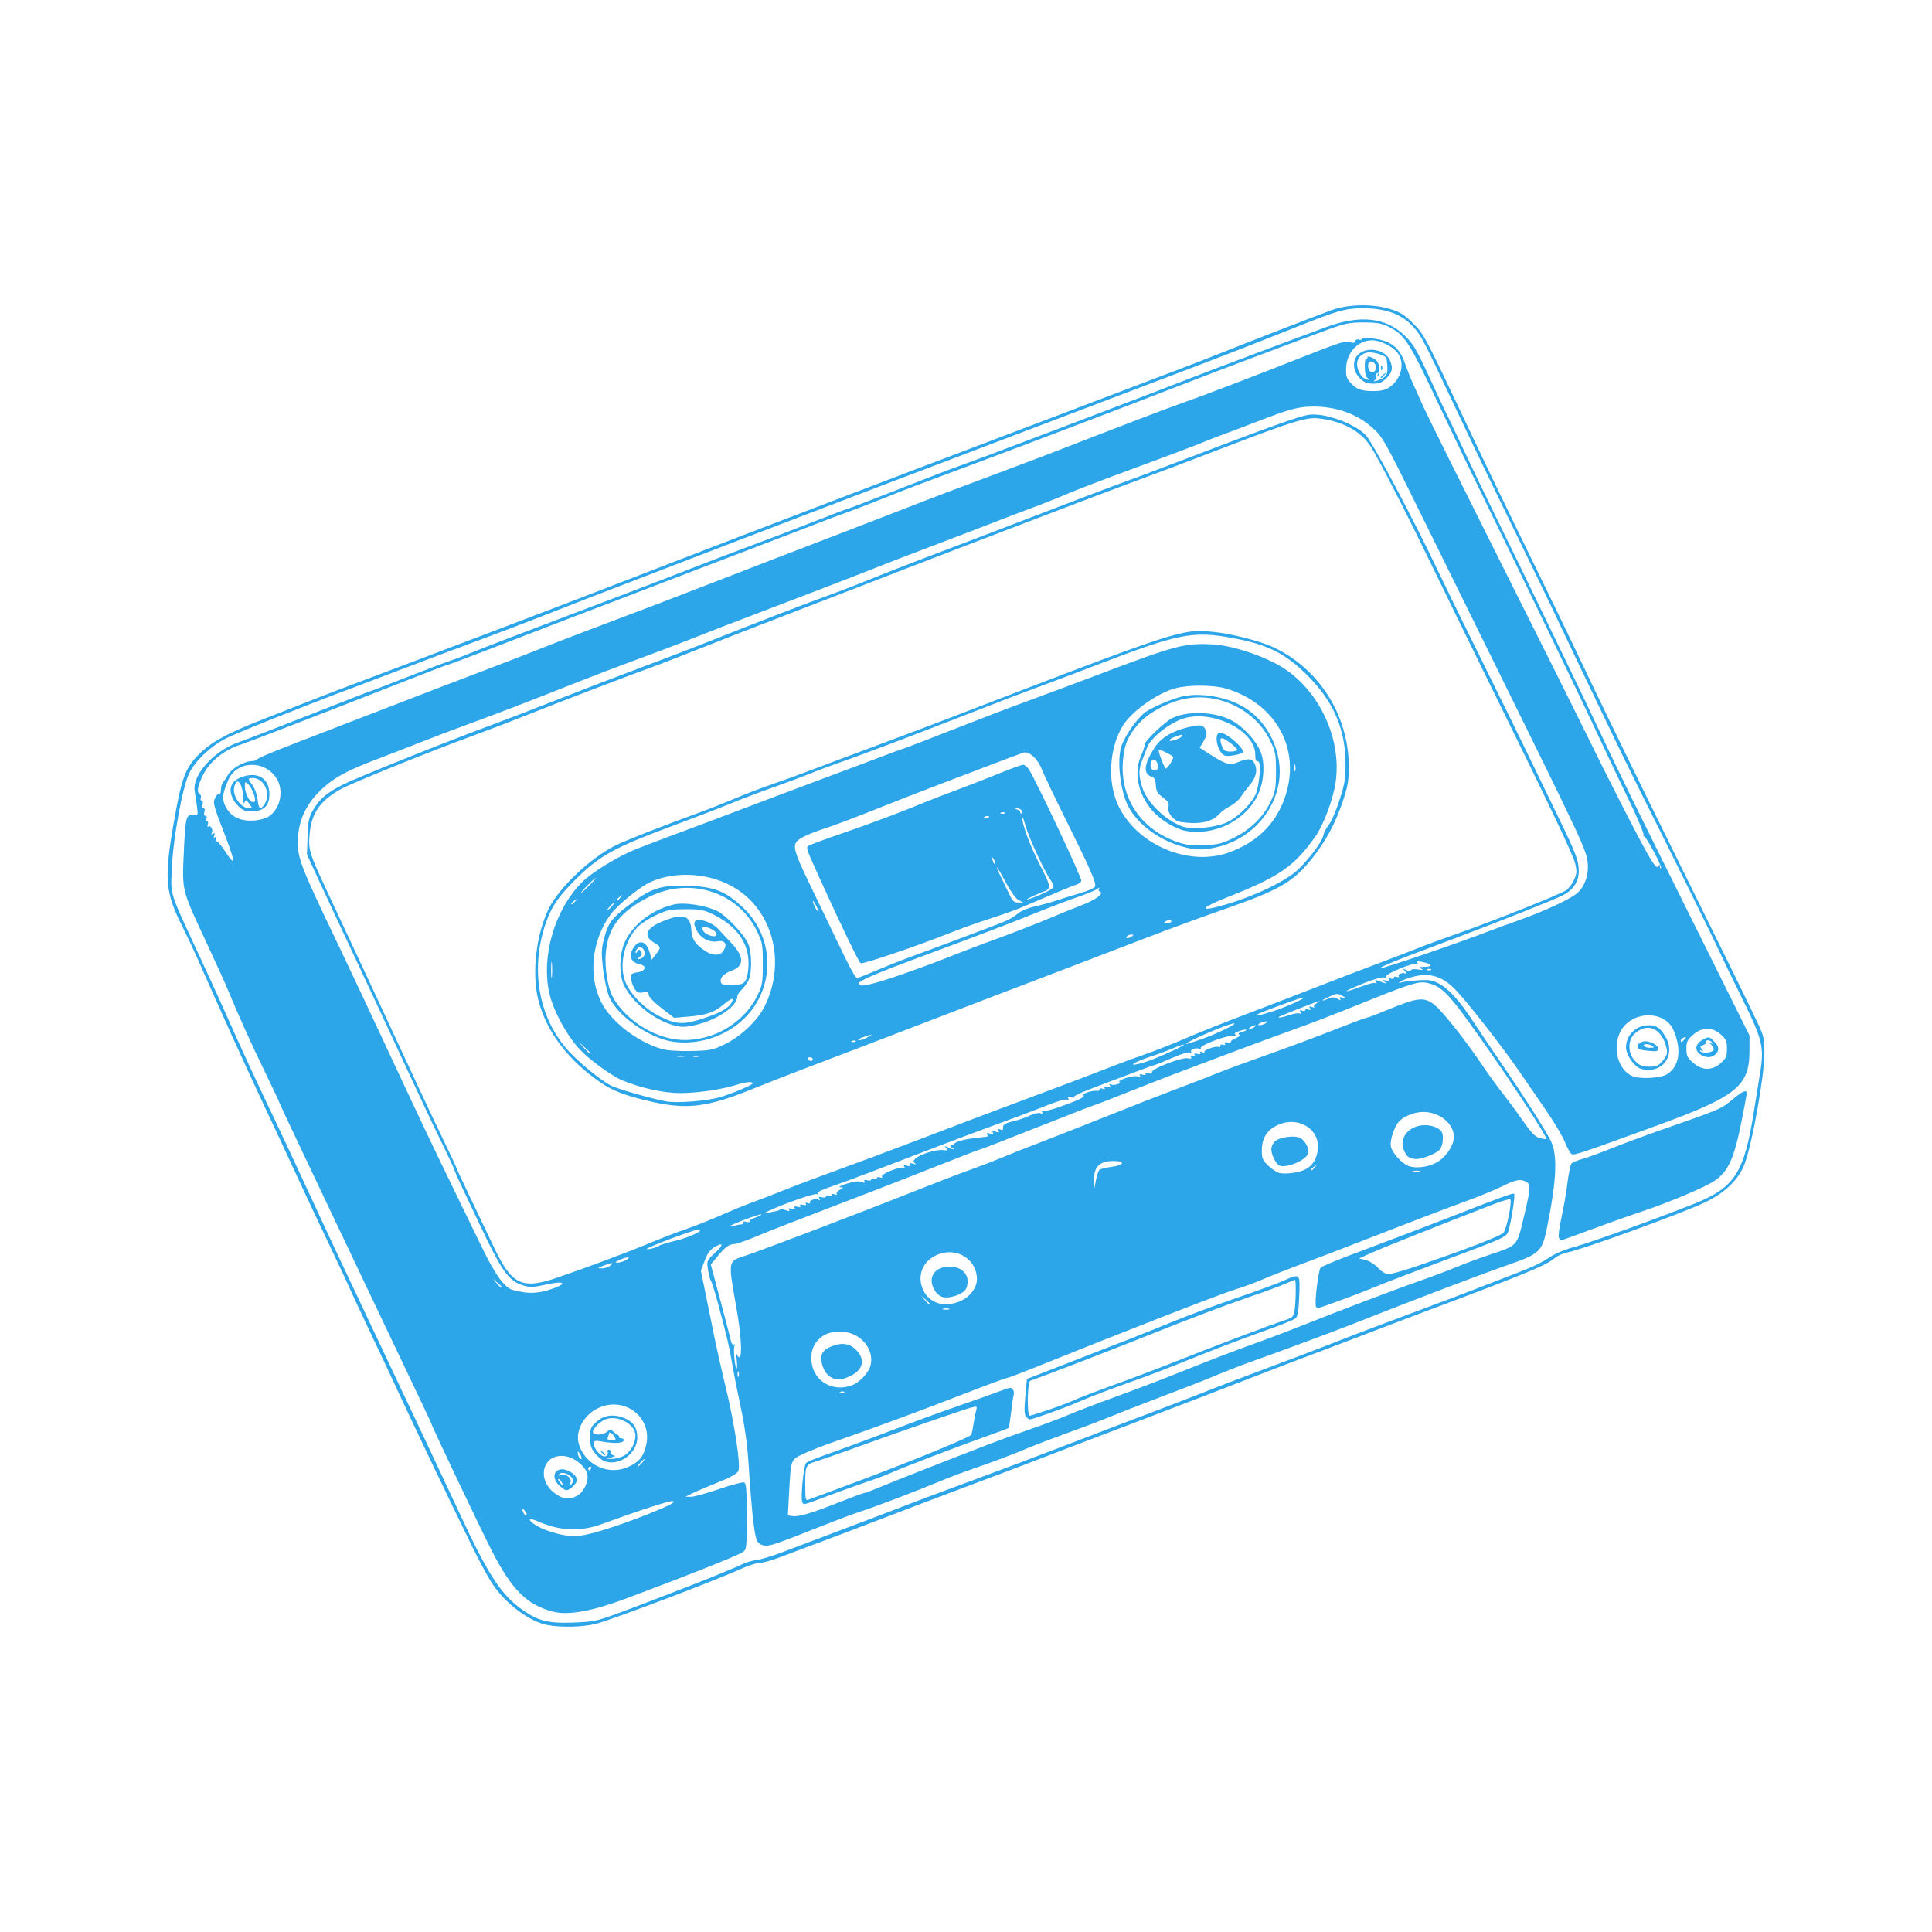 <?xml version="1.0" encoding="UTF-8" standalone="no"?>
<!-- Created with Inkscape (http://www.inkscape.org/) -->

<svg
   width="166.911mm"
   height="166.911mm"
   viewBox="0 0 166.911 166.911"
   version="1.1"
   id="svg1"
   xml:space="preserve"
   sodipodi:docname="cassete.svg"
   inkscape:version="1.3.2 (091e20ef0f, 2023-11-25)"
   xmlns:inkscape="http://www.inkscape.org/namespaces/inkscape"
   xmlns:sodipodi="http://sodipodi.sourceforge.net/DTD/sodipodi-0.dtd"
   xmlns="http://www.w3.org/2000/svg"
   xmlns:svg="http://www.w3.org/2000/svg"><sodipodi:namedview
     id="namedview1"
     pagecolor="#ffffff"
     bordercolor="#000000"
     borderopacity="0.25"
     inkscape:showpageshadow="2"
     inkscape:pageopacity="0.0"
     inkscape:pagecheckerboard="0"
     inkscape:deskcolor="#d1d1d1"
     inkscape:document-units="mm"
     inkscape:zoom="1.6386783"
     inkscape:cx="283.46016"
     inkscape:cy="344.79007"
     inkscape:window-width="1920"
     inkscape:window-height="1008"
     inkscape:window-x="0"
     inkscape:window-y="35"
     inkscape:window-maximized="1"
     inkscape:current-layer="layer1" /><defs
     id="defs1" /><g
     inkscape:label="Layer 1"
     inkscape:groupmode="layer"
     id="layer1"
     transform="translate(-20.298,-40.6)"><path
       style="fill:#2da5e9;fill-opacity:1"
       d="m 67.571,180.989 c -1.571,-0.31 -3.658,-1.892 -4.779,-3.622 -0.336,-0.518 -1.088,-1.912 -1.671,-3.097 -1.58,-3.209 -5.316,-11.017 -6.296,-13.157 -0.472,-1.031 -1.554,-3.335 -2.404,-5.12 -0.85,-1.785 -1.688,-3.576 -1.861,-3.981 -0.173,-0.405 -1.002,-2.172 -1.842,-3.927 -0.84,-1.755 -2.152,-4.548 -2.916,-6.207 -0.764,-1.659 -2.097,-4.519 -2.963,-6.357 -1.379,-2.928 -3.489,-7.592 -5.464,-12.075 -0.339,-0.769 -0.945,-2.054 -1.347,-2.854 -1.475,-2.936 -1.565,-4.143 -0.682,-9.131 0.633,-3.577 0.965,-4.483 2.048,-5.6 1.096,-1.129 2.481,-1.892 5.748,-3.167 1.717,-0.67 3.709,-1.451 4.426,-1.735 0.717,-0.284 2.148,-0.833 3.178,-1.22 5.502,-2.066 16.644,-6.301 20.782,-7.9 10.461,-4.041 12.029,-4.645 15.24,-5.87 1.838,-0.701 4.808,-1.836 6.601,-2.523 3.113,-1.191 7.413,-2.826 11.817,-4.492 4.181,-1.582 8.171,-3.097 11.573,-4.395 1.927,-0.735 4.348,-1.655 5.379,-2.044 1.031,-0.389 2.608,-1.002 3.504,-1.362 1.975,-0.793 8.038,-3.145 9.617,-3.731 1.48,-0.549 3.555,-0.598 5.134,-0.122 0.863,0.26 1.227,0.487 1.964,1.222 1.004,1.001 0.958,0.915 5.377,10.275 0.783,1.659 2.318,4.849 3.412,7.09 3.712,7.607 4.052,8.31 6.738,13.936 1.476,3.093 4.553,9.401 6.837,14.018 4.303,8.701 6.657,13.5 7.514,15.322 0.436,0.928 0.498,1.232 0.492,2.445 -0.009,2 -1.037,7.756 -1.702,9.53 -0.51,1.361 -1.696,2.514 -3.446,3.347 -2.004,0.955 -10.671,4.103 -11.917,4.328 -0.343,0.062 -0.831,0.288 -1.086,0.503 -0.751,0.632 -2.636,1.401 -12.309,5.022 -0.807,0.302 -2.641,1.002 -4.075,1.555 -1.434,0.553 -3.488,1.334 -4.564,1.735 -1.076,0.401 -2.689,1.016 -3.586,1.367 -3.058,1.195 -8.959,3.464 -12.306,4.732 -1.838,0.696 -4.478,1.703 -5.868,2.237 -3.383,1.302 -5.867,2.244 -9.291,3.525 -1.569,0.587 -4.393,1.66 -6.275,2.385 -1.883,0.725 -4.193,1.601 -5.134,1.947 -0.941,0.346 -2.387,0.891 -3.213,1.212 -0.826,0.321 -1.726,0.584 -2,0.584 -0.274,0 -0.992,0.225 -1.595,0.501 -2.239,1.022 -11.249,4.436 -12.599,4.774 -1.128,0.282 -3.022,0.325 -4.191,0.095 z m 5.913,-0.938 c 4.038,-1.485 9.949,-3.814 10.859,-4.278 0.331,-0.169 0.921,-0.35 1.31,-0.402 0.389,-0.052 1.368,-0.345 2.175,-0.651 0.807,-0.306 2.567,-0.971 3.912,-1.478 2.575,-0.97 5.642,-2.138 7.824,-2.978 0.717,-0.276 2.991,-1.123 5.053,-1.882 2.062,-0.759 5.729,-2.143 8.15,-3.075 2.421,-0.932 5.391,-2.068 6.601,-2.523 1.21,-0.455 3.264,-1.246 4.564,-1.756 2.268,-0.89 3.214,-1.251 8.476,-3.226 1.3,-0.488 2.95,-1.124 3.667,-1.413 0.717,-0.289 3.358,-1.29 5.868,-2.225 2.51,-0.935 5.041,-1.889 5.623,-2.121 0.583,-0.232 1.793,-0.7 2.689,-1.04 2.372,-0.9 3.135,-1.249 3.976,-1.817 0.42,-0.284 1.361,-0.671 2.136,-0.879 1.361,-0.365 6.915,-2.365 10.254,-3.693 3.566,-1.418 4.362,-2.655 5.22,-8.116 0.176,-1.121 0.406,-2.551 0.511,-3.178 0.373,-2.232 0.218,-2.894 -1.495,-6.357 -0.842,-1.703 -1.747,-3.574 -2.012,-4.156 -0.483,-1.064 -4.207,-8.604 -6.804,-13.773 -0.766,-1.524 -2.214,-4.495 -3.218,-6.601 -1.004,-2.107 -2.111,-4.417 -2.458,-5.134 -0.347,-0.717 -0.993,-2.074 -1.435,-3.015 -0.798,-1.701 -1.909,-3.995 -5.405,-11.165 -1.006,-2.062 -2.673,-5.546 -3.705,-7.742 -2.535,-5.392 -2.736,-5.777 -3.421,-6.535 -0.993,-1.099 -2.38,-1.611 -4.368,-1.611 -1.488,0 -2.163,0.192 -5.868,1.674 -3.154,1.261 -7.011,2.761 -9.943,3.868 -0.896,0.338 -3.207,1.217 -5.134,1.952 -1.927,0.735 -5.705,2.17 -8.394,3.187 -2.689,1.018 -6.064,2.3 -7.498,2.85 -1.434,0.55 -2.975,1.133 -3.423,1.297 -0.448,0.164 -1.989,0.751 -3.423,1.304 -1.434,0.554 -3.965,1.522 -5.623,2.151 -1.659,0.629 -3.639,1.386 -4.401,1.682 -0.762,0.296 -3.329,1.283 -5.705,2.195 -7.401,2.84 -8.808,3.384 -11.41,4.411 -1.39,0.548 -3.883,1.498 -5.542,2.111 -1.659,0.613 -4.482,1.674 -6.275,2.359 -1.793,0.685 -3.92,1.491 -4.727,1.791 -3.701,1.376 -9.88,3.841 -10.825,4.32 -1.327,0.672 -2.667,1.936 -3.193,3.01 -0.586,1.198 -1.407,5.698 -1.506,8.257 -0.092,2.383 -0.275,1.81 2.439,7.65 0.937,2.017 2.056,4.474 2.486,5.46 0.823,1.888 2.605,5.735 4.114,8.883 0.494,1.031 1.727,3.672 2.74,5.868 1.752,3.798 3.29,7.077 6.232,13.284 2.937,6.197 5.691,12.044 6.832,14.507 2.523,5.446 3.633,7.132 5.57,8.463 1.283,0.881 2.167,1.092 4.263,1.015 1.696,-0.062 2.046,-0.131 3.667,-0.728 z m -5.347,-0.201 c -2.31,-0.574 -3.628,-1.885 -5.4,-5.372 -1.064,-2.093 -5.145,-10.68 -5.145,-10.826 0,-0.031 -0.469,-1.037 -1.043,-2.235 -0.574,-1.199 -2.454,-5.15 -4.178,-8.781 -1.724,-3.631 -4.225,-8.898 -5.559,-11.705 -1.333,-2.807 -2.424,-5.136 -2.424,-5.176 0,-0.04 -0.525,-1.154 -1.167,-2.476 -1.227,-2.527 -2.25,-4.788 -3.155,-6.975 -0.298,-0.721 -1.177,-2.665 -1.953,-4.319 -2.097,-4.475 -2.084,-4.426 -1.944,-7.559 0.145,-3.229 0.196,-3.448 0.797,-3.404 0.448,0.033 0.451,0.026 0.351,-0.733 -0.056,-0.422 -0.145,-1.034 -0.199,-1.36 -0.226,-1.377 1.663,-3.47 3.797,-4.205 0.61,-0.21 3.405,-1.289 6.212,-2.397 2.807,-1.108 5.136,-2.014 5.176,-2.014 0.04,0 1.447,-0.541 3.128,-1.201 1.681,-0.661 3.349,-1.294 3.708,-1.406 0.359,-0.113 1.092,-0.389 1.63,-0.614 1.033,-0.432 4.296,-1.683 12.062,-4.624 2.6,-0.985 5.827,-2.224 7.172,-2.753 1.345,-0.53 3.655,-1.412 5.134,-1.96 1.479,-0.548 3.863,-1.459 5.297,-2.023 1.434,-0.565 2.791,-1.081 3.015,-1.147 0.351,-0.104 2.339,-0.871 7.828,-3.019 0.675,-0.264 1.738,-0.66 2.363,-0.88 0.625,-0.22 2.897,-1.07 5.049,-1.889 2.152,-0.819 4.756,-1.808 5.786,-2.199 2.432,-0.922 8.045,-3.074 8.883,-3.406 1.331,-0.526 10.318,-3.906 11.654,-4.383 2.837,-1.012 5.006,-0.768 6.592,0.742 0.793,0.754 1.046,1.18 2.209,3.705 0.723,1.569 1.385,2.98 1.472,3.135 0.087,0.155 0.662,1.366 1.279,2.689 0.616,1.324 2.074,4.351 3.24,6.727 1.166,2.376 2.487,5.09 2.937,6.031 0.45,0.941 1.629,3.377 2.621,5.412 0.992,2.035 2.399,4.969 3.127,6.52 1.725,3.673 2.948,6.166 8.415,17.164 l 4.538,9.128 -0.004,1.385 c -0.008,2.978 -1.144,3.891 -7.924,6.367 -6.63,2.421 -7.231,2.622 -7.444,2.488 -0.117,-0.074 -0.377,-0.54 -0.578,-1.035 -0.201,-0.495 -0.917,-1.706 -1.592,-2.689 -0.675,-0.984 -1.731,-2.522 -2.348,-3.419 -1.487,-2.163 -4.472,-5.98 -5.516,-7.056 -1.069,-1.101 -2.097,-1.457 -3.404,-1.179 -0.471,0.1 -1.039,0.294 -1.263,0.43 -0.27,0.164 -0.297,0.21 -0.082,0.136 0.179,-0.062 0.844,-0.149 1.476,-0.194 0.945,-0.067 1.265,-0.022 1.793,0.25 0.882,0.455 1.809,1.467 2.979,3.251 0.543,0.828 1.754,2.626 2.69,3.993 1.812,2.649 3.512,5.321 4.027,6.33 0.632,1.238 0.539,3.414 -0.328,7.648 -0.4,1.954 -0.624,2.163 -3.32,3.101 -1.09,0.379 -3.596,1.307 -5.568,2.062 -3.493,1.336 -4.179,1.603 -7.742,3.005 -1.9,0.747 -6.694,2.529 -8.739,3.247 -0.728,0.256 -2.011,0.75 -2.852,1.099 -1.526,0.633 -2.183,0.889 -6.338,2.476 -1.21,0.462 -2.714,1.054 -3.341,1.314 -0.628,0.261 -2.168,0.844 -3.423,1.297 -1.255,0.452 -2.795,1.039 -3.423,1.303 -1.439,0.606 -3.035,1.208 -4.808,1.815 -0.762,0.261 -1.899,0.687 -2.526,0.947 -2.624,1.088 -5.907,2.335 -7.579,2.88 -0.403,0.131 -1.724,0.63 -2.934,1.108 -4.108,1.623 -4.503,1.758 -4.981,1.703 -0.318,-0.036 -0.543,-0.192 -0.673,-0.466 -0.217,-0.454 -0.455,-2.666 -0.702,-6.516 -0.107,-1.661 -0.335,-3.337 -0.668,-4.89 -0.278,-1.3 -0.611,-2.987 -0.74,-3.749 -0.268,-1.578 -0.455,-2.382 -1.196,-5.134 -0.29,-1.076 -0.586,-2.029 -0.658,-2.119 -0.072,-0.09 -0.184,-0.519 -0.249,-0.955 -0.116,-0.781 -0.108,-0.801 0.579,-1.429 0.781,-0.714 0.772,-0.991 -0.018,-0.528 -0.368,0.215 -0.616,0.559 -0.849,1.172 l -0.329,0.867 0.34,1.66 c 0.187,0.913 0.533,2.613 0.768,3.779 0.235,1.165 0.679,3.146 0.985,4.401 0.805,3.293 1.374,7.003 1.146,7.462 -0.123,0.248 -0.694,0.567 -1.815,1.013 -0.899,0.359 -1.888,0.779 -2.196,0.934 l -0.561,0.282 0.478,0.004 c 0.263,0.002 1.349,-0.296 2.414,-0.662 1.065,-0.366 2.041,-0.625 2.17,-0.576 0.192,0.074 0.235,0.61 0.235,2.944 0,2.782 -0.009,2.86 -0.367,3.087 -0.524,0.334 -5.193,2.186 -10.228,4.058 -2.767,1.029 -4.831,1.398 -6.08,1.087 z m 4.098,-7.01 c 1.712,-0.512 4.44,-1.534 5.731,-2.147 0.514,-0.244 0.647,-0.368 0.446,-0.413 -0.239,-0.054 -2.927,0.82 -6.135,1.994 -1.823,0.668 -3.637,0.589 -5.508,-0.238 -0.387,-0.171 -0.703,-0.247 -0.703,-0.168 0,0.243 0.857,0.759 1.711,1.03 1.745,0.553 2.444,0.544 4.457,-0.058 z m 20.544,-2.449 c 1.11,-0.442 2.087,-0.803 2.172,-0.803 0.085,0 0.754,-0.251 1.487,-0.557 1.312,-0.549 5.328,-2.13 9.156,-3.606 1.076,-0.415 2.794,-1.04 3.818,-1.39 1.024,-0.35 2.455,-0.889 3.178,-1.197 0.724,-0.309 2.526,-0.999 4.006,-1.534 1.479,-0.535 3.826,-1.428 5.216,-1.984 3.264,-1.307 5.006,-1.975 7.416,-2.846 1.076,-0.389 2.726,-1.016 3.667,-1.395 2.867,-1.152 7.962,-3.088 9.914,-3.767 1.015,-0.353 2.465,-0.899 3.222,-1.212 0.757,-0.313 2.108,-0.815 3.001,-1.115 2.409,-0.808 2.303,-0.691 2.907,-3.22 0.605,-2.533 0.625,-2.839 0.201,-3.066 -0.506,-0.271 -0.843,-0.204 -2.134,0.42 -0.67,0.324 -1.988,0.868 -2.929,1.21 -1.807,0.656 -5.049,1.896 -9.372,3.583 -1.434,0.56 -3.635,1.4 -4.89,1.867 -1.255,0.467 -2.795,1.074 -3.423,1.349 -0.628,0.275 -1.691,0.664 -2.363,0.865 -1.117,0.333 -9.844,3.729 -16.745,6.517 -1.545,0.624 -2.887,1.135 -2.983,1.135 -0.096,0 -1.802,0.632 -3.792,1.405 -3.804,1.477 -7.655,2.898 -10.992,4.056 -1.097,0.381 -2.394,0.887 -2.882,1.126 -1.033,0.505 -1.009,0.437 -1.164,3.301 l -0.107,1.983 0.384,0.062 c 0.534,0.086 1.675,-0.25 4.031,-1.188 z m -3.163,0.004 c -0.177,-0.287 0.106,-3.229 0.329,-3.413 0.112,-0.093 0.709,-0.349 1.326,-0.568 2,-0.71 4.983,-1.816 7.229,-2.681 1.208,-0.465 3.335,-1.238 4.727,-1.718 1.392,-0.48 2.959,-1.038 3.482,-1.241 0.803,-0.312 0.974,-0.333 1.097,-0.138 0.08,0.127 0.108,0.353 0.061,0.502 -0.046,0.149 -0.147,0.832 -0.224,1.518 -0.077,0.686 -0.168,1.275 -0.201,1.309 -0.034,0.034 -1.087,0.427 -2.34,0.873 -2.466,0.879 -6.462,2.412 -7.902,3.033 -0.493,0.212 -1.337,0.529 -1.874,0.704 -0.538,0.175 -1.987,0.694 -3.221,1.154 -2.525,0.941 -2.348,0.894 -2.489,0.665 z m 3.265,-1.25 c 5.103,-1.883 10.591,-4.097 11.315,-4.566 0.037,-0.024 0.126,-0.429 0.196,-0.9 0.07,-0.471 0.178,-1.024 0.238,-1.231 0.102,-0.345 0.073,-0.366 -0.359,-0.262 -0.56,0.134 -6.203,2.087 -10.086,3.489 -1.524,0.55 -3.028,1.077 -3.341,1.17 -0.931,0.276 -0.978,0.37 -0.978,1.966 0,1.33 0.026,1.454 0.285,1.35 0.157,-0.063 1.385,-0.52 2.73,-1.016 z m 16.058,-6.155 c -0.15,-0.18 -0.165,-0.622 -0.061,-1.749 l 0.139,-1.508 2.445,-0.948 c 6.47,-2.508 7.672,-2.982 10.024,-3.947 1.39,-0.57 3.92,-1.513 5.623,-2.096 1.703,-0.582 3.521,-1.248 4.039,-1.478 1.494,-0.666 1.469,-0.689 1.395,1.29 -0.046,1.234 -0.13,1.771 -0.304,1.93 -0.132,0.121 -1.194,0.558 -2.359,0.97 -2.364,0.837 -4.935,1.821 -7.742,2.963 -1.031,0.419 -2.571,1.009 -3.423,1.31 -2.41,0.852 -4.048,1.475 -5.379,2.047 -1.166,0.501 -3.848,1.458 -4.086,1.458 -0.062,0 -0.203,-0.109 -0.313,-0.241 z m 2.087,-0.637 c 0.883,-0.304 1.82,-0.662 2.081,-0.795 0.261,-0.134 1.832,-0.735 3.49,-1.336 1.659,-0.601 4.116,-1.533 5.46,-2.07 2.941,-1.175 7.991,-3.086 9.148,-3.463 0.77,-0.25 0.843,-0.319 0.935,-0.877 0.113,-0.684 0.139,-2.642 0.036,-2.642 -0.037,0 -0.422,0.155 -0.856,0.345 -0.433,0.19 -1.705,0.659 -2.825,1.043 -2.495,0.856 -5.191,1.879 -9.78,3.713 -2.817,1.126 -8.423,3.283 -9.413,3.621 -0.251,0.086 -0.293,3.014 -0.043,3.014 0.088,0 0.883,-0.249 1.767,-0.553 z m 22.965,-8.861 c -0.147,-0.272 0.204,-3.201 0.405,-3.382 0.117,-0.105 1.202,-0.565 2.412,-1.024 1.21,-0.458 3.264,-1.235 4.564,-1.725 1.3,-0.491 3.244,-1.236 4.319,-1.657 4.392,-1.716 5.328,-2.057 5.417,-1.968 0.1,0.1 -0.195,2.084 -0.453,3.053 -0.188,0.705 -7.1e-4,0.616 -5.86,2.803 -2.286,0.853 -4.89,1.856 -5.786,2.227 -1.49,0.618 -4.685,1.794 -4.874,1.794 -0.043,0 -0.108,-0.055 -0.145,-0.122 z m 8.53,-3.446 c 4.303,-1.462 7.425,-2.662 7.669,-2.947 0.273,-0.32 0.756,-2.711 0.583,-2.884 -0.056,-0.056 -0.781,0.163 -1.613,0.485 -4.651,1.804 -9.469,3.725 -10.395,4.146 l -1.06,0.481 0.559,0.125 c 0.307,0.069 0.793,0.373 1.079,0.676 0.313,0.332 0.677,0.551 0.916,0.551 0.218,0 1.236,-0.285 2.263,-0.634 z m -76.814,21.18 c -0.109,-0.175 -0.222,-0.296 -0.25,-0.268 -0.097,0.097 0.155,0.586 0.302,0.586 0.081,0 0.057,-0.143 -0.052,-0.319 z m 4.42,-1.386 c 0.592,-0.306 1.049,-1.252 0.91,-1.882 -0.144,-0.654 -1.053,-1.409 -1.862,-1.546 -2.005,-0.339 -2.627,2.059 -0.848,3.268 0.67,0.456 1.146,0.498 1.799,0.16 z m -1.433,-0.83 c -0.997,-0.839 -0.364,-1.895 0.781,-1.303 0.84,0.435 0.864,0.978 0.066,1.508 -0.301,0.2 -0.393,0.178 -0.847,-0.204 z m 0.11,-0.392 c -0.109,-0.175 -0.231,-0.287 -0.269,-0.248 -0.07,0.07 0.285,0.567 0.405,0.567 0.035,0 -0.027,-0.143 -0.136,-0.319 z m 0.956,-0.242 c -0.153,-0.4 -0.886,-0.682 -1.131,-0.436 -0.157,0.159 -0.142,0.179 0.073,0.097 0.435,-0.166 0.996,0.218 0.893,0.611 -0.063,0.24 -0.038,0.285 0.088,0.16 0.097,-0.097 0.131,-0.291 0.077,-0.432 z m 1.604,-0.906 c 0.055,-0.09 0.023,-0.163 -0.072,-0.163 -0.095,0 -0.173,0.073 -0.173,0.163 0,0.09 0.032,0.163 0.072,0.163 0.04,0 0.117,-0.073 0.173,-0.163 z m 3.268,-0.167 c 0.91,-0.441 1.22,-0.815 1.468,-1.771 0.626,-2.413 -1.777,-4.349 -4.092,-3.298 -1.255,0.57 -2.031,1.979 -1.709,3.102 0.529,1.846 2.621,2.795 4.332,1.967 z m -2.141,-0.48 c -0.187,-0.075 -0.535,-0.37 -0.774,-0.654 -0.352,-0.418 -0.435,-0.682 -0.435,-1.384 0,-0.789 0.052,-0.913 0.576,-1.373 0.653,-0.574 1.488,-0.67 2.423,-0.279 0.729,0.304 1.076,0.843 1.076,1.671 0,1.38 -1.621,2.522 -2.866,2.019 z m 1.647,-0.425 c 0.586,-0.278 1.056,-1.068 1.056,-1.777 0,-0.991 -1.566,-1.821 -2.616,-1.386 -0.544,0.225 -1.178,0.932 -1.039,1.157 0.144,0.233 0.918,0.165 1.219,-0.108 0.252,-0.228 0.304,-0.227 0.537,0.006 0.142,0.142 0.316,0.274 0.386,0.293 0.07,0.019 0.11,0.09 0.087,0.157 -0.022,0.067 0.075,0.122 0.217,0.122 0.142,0 0.227,0.092 0.189,0.204 -0.077,0.227 -0.822,0.257 -1.873,0.075 -0.62,-0.107 -0.693,-0.086 -0.693,0.199 0,0.477 0.678,1.194 1.009,1.067 0.152,-0.058 0.235,-0.209 0.186,-0.336 -0.049,-0.127 -0.007,-0.231 0.092,-0.231 0.099,0 0.18,0.11 0.18,0.244 0,0.134 0.128,0.253 0.285,0.264 0.157,0.011 0.065,0.075 -0.204,0.144 l -0.489,0.124 0.464,0.019 c 0.255,0.011 0.708,-0.096 1.006,-0.238 z m -1.899,-0.354 c -0.203,-0.259 -0.197,-0.264 0.061,-0.061 0.272,0.213 0.358,0.347 0.224,0.347 -0.034,0 -0.162,-0.128 -0.285,-0.285 z m 1.124,-1.345 c -0.18,-0.289 -0.451,-0.443 -0.451,-0.258 0,0.037 -0.044,0.184 -0.099,0.326 -0.075,0.195 0.006,0.258 0.327,0.258 0.386,0 0.407,-0.031 0.223,-0.326 z m 2.401,2.282 c 0.162,-0.179 0.258,-0.326 0.214,-0.326 -0.045,0 -0.214,0.147 -0.377,0.326 -0.162,0.179 -0.258,0.326 -0.214,0.326 0.045,0 0.214,-0.147 0.377,-0.326 z m -5.297,-0.652 c -0.096,-0.179 -0.202,-0.326 -0.235,-0.326 -0.033,0 -0.022,0.147 0.025,0.326 0.047,0.179 0.153,0.326 0.235,0.326 0.083,0 0.072,-0.146 -0.025,-0.326 z m 22.776,-5.477 c -0.054,-0.054 -0.195,-0.06 -0.312,-0.013 -0.13,0.052 -0.091,0.091 0.099,0.099 0.172,0.007 0.268,-0.031 0.214,-0.086 z m 0.75,-0.613 c 0.612,-0.256 1.368,-1.088 1.513,-1.666 0.309,-1.232 -0.593,-2.544 -1.958,-2.85 -1.949,-0.436 -3.42,0.815 -3.125,2.659 0.265,1.655 1.953,2.532 3.571,1.856 z m -1.684,-0.545 c -0.477,-0.175 -0.819,-0.596 -0.985,-1.214 -0.213,-0.791 -0.002,-1.223 0.748,-1.537 0.92,-0.384 1.611,-0.298 2.18,0.271 0.836,0.836 0.622,1.756 -0.53,2.28 -0.697,0.316 -0.986,0.357 -1.413,0.2 z m -8.205,-0.577 c -0.045,-0.112 -0.082,-0.02 -0.082,0.204 0,0.224 0.037,0.316 0.082,0.204 0.045,-0.112 0.045,-0.295 0,-0.407 z m -0.16,-1.06 c -0.049,-0.426 -0.052,-0.646 -0.007,-0.489 0.045,0.157 0.15,0.285 0.233,0.285 0.271,0 0.159,-1.941 -0.242,-4.214 -0.746,-4.225 -0.775,-4.059 0.8,-4.568 1.267,-0.409 10.291,-3.851 14.588,-5.565 1.838,-0.733 3.953,-1.547 4.701,-1.809 0.748,-0.262 1.995,-0.741 2.771,-1.064 0.776,-0.323 2.328,-0.938 3.449,-1.365 1.121,-0.428 3.725,-1.452 5.786,-2.277 2.062,-0.825 4.813,-1.899 6.112,-2.388 1.3,-0.489 2.877,-1.099 3.504,-1.357 0.628,-0.258 2.498,-0.945 4.156,-1.528 1.659,-0.583 4.235,-1.543 5.726,-2.133 1.491,-0.59 2.784,-1.073 2.874,-1.073 0.09,0 0.851,-0.286 1.691,-0.635 2.746,-1.142 3.274,-1.192 4.217,-0.399 0.688,0.579 2.651,3.06 3.923,4.957 0.567,0.846 1.409,2.014 1.871,2.597 0.463,0.583 1.261,1.664 1.774,2.403 0.717,1.032 1.053,1.376 1.45,1.483 0.284,0.077 0.543,0.119 0.574,0.094 0.133,-0.107 -2.892,-4.741 -5.576,-8.544 -2.91,-4.122 -3.45,-4.683 -4.778,-4.964 -0.647,-0.137 -1.424,0.094 -4.536,1.347 -3.6,1.45 -5.341,2.123 -7.253,2.804 -0.941,0.335 -3.215,1.176 -5.053,1.868 -1.838,0.692 -4.075,1.535 -4.971,1.873 -0.896,0.338 -2.73,1.055 -4.075,1.593 -1.345,0.538 -2.628,1.034 -2.852,1.101 -0.224,0.067 -2.512,0.957 -5.085,1.977 -2.572,1.02 -4.729,1.855 -4.792,1.855 -0.063,0 -1.479,0.543 -3.147,1.208 -1.668,0.664 -4.683,1.84 -6.7,2.614 -6.579,2.523 -8.211,3.158 -9.617,3.745 -0.762,0.318 -1.519,0.579 -1.681,0.581 -0.471,0.005 -0.831,0.26 -1.474,1.045 l -0.6,0.733 0.839,3.147 c 0.462,1.731 0.875,3.311 0.918,3.512 0.043,0.201 0.155,0.318 0.249,0.26 0.102,-0.063 0.12,-0.025 0.046,0.096 -0.131,0.212 0.034,1.969 0.185,1.969 0.049,0 0.048,-0.348 -7.1e-4,-0.774 z m 18.352,-4.386 c -0.11,-0.045 -0.33,-0.047 -0.489,-0.006 -0.159,0.041 -0.068,0.078 0.201,0.081 0.269,0.003 0.399,-0.03 0.288,-0.075 z m -1.674,-0.438 c 0,-0.031 -0.165,-0.196 -0.367,-0.367 l -0.367,-0.311 0.311,0.367 c 0.292,0.345 0.423,0.441 0.423,0.311 z m 2.727,-0.264 c 0.768,-0.349 1.347,-1.141 1.348,-1.845 0.002,-1.759 -1.79,-2.848 -3.466,-2.106 -1.252,0.554 -1.744,1.834 -1.169,3.046 0.557,1.174 1.889,1.541 3.288,0.906 z m -1.542,-0.296 c -0.511,-0.082 -1.022,-0.797 -1.022,-1.432 0,-0.728 0.619,-1.212 1.548,-1.212 1.193,0 1.843,0.837 1.448,1.866 -0.175,0.456 -1.276,0.89 -1.974,0.779 z m -34.181,-0.606 c 1.756,-0.533 1.626,-0.885 -0.179,-0.483 -1.031,0.229 -1.368,0.245 -1.898,0.086 -1.323,-0.396 -1.87,-1.169 -3.938,-5.553 -0.402,-0.852 -1.031,-2.18 -1.398,-2.952 -0.367,-0.772 -0.667,-1.455 -0.667,-1.517 0,-0.062 -0.546,-1.228 -1.212,-2.59 -0.667,-1.362 -2.108,-4.42 -3.202,-6.796 -1.094,-2.376 -2.941,-6.337 -4.104,-8.802 -1.163,-2.465 -2.587,-5.509 -3.164,-6.764 l -1.049,-2.282 0.054,-1.554 c 0.046,-1.337 0.115,-1.658 0.495,-2.306 0.554,-0.945 1.18,-1.474 2.58,-2.179 1.177,-0.593 9.039,-3.747 12.7,-5.096 1.21,-0.446 3.798,-1.442 5.75,-2.213 1.952,-0.771 5.106,-1.983 7.009,-2.692 1.903,-0.709 4.559,-1.726 5.904,-2.26 4.704,-1.867 8.33,-3.268 10.35,-4 1.121,-0.406 2.881,-1.084 3.912,-1.508 1.031,-0.424 3.085,-1.227 4.564,-1.786 3.042,-1.149 7.021,-2.668 12.388,-4.731 2.017,-0.775 4.144,-1.577 4.727,-1.782 0.583,-0.205 2.453,-0.905 4.156,-1.557 8.451,-3.232 11.011,-4.157 11.928,-4.309 1.315,-0.219 3.95,0.713 4.962,1.756 0.567,0.584 4.133,7.282 6.177,11.603 0.551,1.165 2.273,4.686 3.827,7.824 1.553,3.138 3.39,6.879 4.081,8.313 0.691,1.434 1.842,3.81 2.556,5.278 1.531,3.148 1.758,3.748 1.757,4.644 -8.4e-4,0.923 -0.484,1.642 -1.42,2.112 -0.785,0.394 -5.712,2.351 -9.501,3.775 -3.926,1.475 -4.49,1.692 -5.46,2.102 -0.538,0.227 -0.905,0.415 -0.815,0.418 0.332,0.01 6.465,-2.079 9.291,-3.166 0.628,-0.241 1.874,-0.697 2.771,-1.013 2.004,-0.706 4.203,-1.716 4.905,-2.251 0.719,-0.549 1.116,-1.633 0.998,-2.731 -0.115,-1.078 -0.468,-1.829 -8.31,-17.725 -1.659,-3.362 -4.445,-9.013 -6.191,-12.559 -3.089,-6.271 -3.202,-6.47 -4.128,-7.295 -1.457,-1.299 -3.498,-1.936 -5.693,-1.777 -0.877,0.064 -1.743,0.315 -3.749,1.088 -1.434,0.553 -2.975,1.137 -3.423,1.298 -0.448,0.161 -1.365,0.519 -2.038,0.795 -0.672,0.276 -3.24,1.242 -5.705,2.147 -2.465,0.905 -4.996,1.871 -5.623,2.147 -0.628,0.276 -1.985,0.817 -3.015,1.201 -1.031,0.385 -2.755,1.042 -3.83,1.462 -1.076,0.419 -3.386,1.302 -5.134,1.963 -1.748,0.66 -3.985,1.523 -4.971,1.917 -0.986,0.394 -3.003,1.177 -4.482,1.74 -2.632,1.003 -6.936,2.649 -8.557,3.273 -0.448,0.172 -1.769,0.69 -2.934,1.149 -1.165,0.46 -3.183,1.222 -4.482,1.695 -1.3,0.473 -3.574,1.339 -5.053,1.926 -4.572,1.812 -6.505,2.556 -9.209,3.547 -1.434,0.525 -3.415,1.276 -4.401,1.669 -0.986,0.393 -2.526,0.991 -3.423,1.329 -2.733,1.031 -3.855,1.624 -4.924,2.602 -1.367,1.25 -2.058,2.634 -2.142,4.288 -0.086,1.696 0.101,2.192 3.523,9.336 0.997,2.082 2.959,6.257 4.52,9.617 0.562,1.21 1.334,2.861 1.714,3.667 0.381,0.807 1.003,2.127 1.383,2.934 0.38,0.807 1.315,2.751 2.079,4.319 0.764,1.569 1.938,3.989 2.609,5.379 1.23,2.547 2.049,3.67 2.791,3.826 0.19,0.04 0.493,0.104 0.672,0.142 0.693,0.147 1.522,0.097 2.293,-0.137 z m -4.005,-0.301 c 0,-0.031 -0.165,-0.196 -0.367,-0.367 l -0.367,-0.311 0.311,0.367 c 0.292,0.345 0.423,0.441 0.423,0.311 z m 4.789,-0.778 c 2.623,-0.896 6.165,-2.219 7.925,-2.959 0.941,-0.396 2.372,-0.947 3.178,-1.225 0.807,-0.278 2.2,-0.83 3.097,-1.227 0.896,-0.397 2.143,-0.907 2.771,-1.133 0.628,-0.227 1.911,-0.722 2.852,-1.102 0.941,-0.379 2.995,-1.152 4.564,-1.716 1.569,-0.565 4.796,-1.771 7.172,-2.681 2.376,-0.91 5.456,-2.08 6.846,-2.6 1.39,-0.52 3.737,-1.4 5.216,-1.954 1.479,-0.554 3.35,-1.269 4.156,-1.588 0.807,-0.32 2.164,-0.82 3.015,-1.113 0.852,-0.293 2.429,-0.913 3.504,-1.379 1.076,-0.466 3.496,-1.431 5.379,-2.144 1.883,-0.714 4.523,-1.73 5.868,-2.259 1.345,-0.529 3.729,-1.443 5.297,-2.031 1.569,-0.588 3.219,-1.221 3.667,-1.407 0.448,-0.186 2.025,-0.766 3.504,-1.289 3.133,-1.108 8.623,-3.302 9.184,-3.669 0.213,-0.139 0.517,-0.542 0.676,-0.894 0.249,-0.551 0.262,-0.75 0.097,-1.423 -0.194,-0.79 -2.046,-4.682 -7.391,-15.533 -1.612,-3.272 -3.87,-7.893 -5.019,-10.269 -2.212,-4.573 -4.533,-9.09 -5.245,-10.207 -0.873,-1.369 -2.511,-2.24 -4.607,-2.449 -0.967,-0.097 -2.3,0.32 -7.905,2.47 -3.951,1.515 -5.709,2.179 -8.639,3.261 -3.165,1.169 -17.304,6.581 -23.309,8.923 -1.479,0.577 -4.377,1.695 -6.438,2.485 -2.062,0.79 -5.216,2.02 -7.009,2.735 -1.793,0.714 -3.737,1.467 -4.319,1.672 -1.484,0.522 -8.314,3.14 -10.758,4.124 -1.121,0.451 -3.138,1.223 -4.482,1.715 -3.875,1.419 -10.632,4.153 -11.55,4.672 -1.777,1.006 -2.511,2.08 -2.663,3.897 -0.114,1.36 -0.036,1.605 1.663,5.228 2.08,4.436 5.825,12.468 7.449,15.974 0.81,1.748 1.94,4.145 2.512,5.327 0.572,1.182 1.04,2.184 1.04,2.226 0,0.043 0.54,1.203 1.199,2.578 0.66,1.375 1.581,3.307 2.047,4.293 1.553,3.285 2.419,3.709 5.455,2.671 z m 8.088,-15.23 c -2.482,-0.571 -3.494,-0.997 -4.912,-2.065 -2.505,-1.888 -4.143,-4.189 -4.785,-6.722 -0.574,-2.265 -0.186,-5.638 0.903,-7.866 0.89,-1.819 3.589,-4.373 5.778,-5.468 0.827,-0.414 4.232,-1.75 7.141,-2.803 0.879,-0.318 2.31,-0.882 3.178,-1.252 0.869,-0.37 2.313,-0.924 3.21,-1.23 0.896,-0.306 2.474,-0.879 3.504,-1.274 1.031,-0.394 3.452,-1.302 5.379,-2.018 1.927,-0.716 4.641,-1.739 6.031,-2.274 20.263,-7.8 20.417,-7.85 23.104,-7.605 1.603,0.146 4.115,0.787 5.323,1.357 3.915,1.848 6.446,5.852 6.47,10.237 0.007,1.251 -0.074,1.738 -0.502,3.017 -0.647,1.935 -1.492,3.507 -2.691,5 -1.628,2.029 -2.804,2.703 -7.683,4.402 -1.781,0.62 -4.706,1.693 -6.499,2.384 -1.793,0.691 -4.58,1.758 -6.194,2.372 -4.137,1.573 -11.468,4.377 -14.262,5.455 -1.3,0.502 -3.317,1.276 -4.482,1.72 -1.165,0.444 -3.256,1.241 -4.645,1.77 -1.39,0.529 -3.459,1.339 -4.599,1.8 -3.9,1.577 -5.625,1.786 -8.767,1.063 z m 6.105,-0.397 c 0.624,-0.199 1.541,-0.55 2.037,-0.78 0.738,-0.342 0.836,-0.431 0.533,-0.484 -0.204,-0.036 -0.72,0.051 -1.147,0.193 -1.26,0.418 -3.432,0.743 -4.972,0.744 -1.415,2.2e-4 -3.408,-0.438 -4.987,-1.097 -0.957,-0.399 -2.906,-1.825 -3.73,-2.728 -1.116,-1.223 -2.257,-3.343 -2.579,-4.788 -0.718,-3.227 0.458,-7.229 2.821,-9.602 0.864,-0.867 3.129,-2.252 4.696,-2.871 0.806,-0.318 2.455,-0.944 3.666,-1.391 1.21,-0.447 3.667,-1.371 5.46,-2.055 1.793,-0.683 5.13,-1.939 7.416,-2.791 2.286,-0.852 4.597,-1.72 5.134,-1.928 0.538,-0.209 1.161,-0.435 1.385,-0.502 0.224,-0.067 2.168,-0.815 4.319,-1.662 2.152,-0.847 4.976,-1.927 6.275,-2.401 1.3,-0.474 4.051,-1.501 6.112,-2.282 6.893,-2.613 7.605,-2.801 10.103,-2.659 1.445,0.082 3.7,0.776 5.375,1.654 3.527,1.848 5.756,6.292 5.162,10.289 -0.212,1.427 -1.038,3.644 -1.718,4.609 -1.84,2.614 -3.127,3.509 -7.568,5.261 -2.501,0.987 -2.609,1.363 -0.187,0.65 2.659,-0.783 5.357,-2.108 6.34,-3.115 1.052,-1.077 1.952,-2.308 2.065,-2.824 0.061,-0.279 0.282,-0.711 0.492,-0.961 0.21,-0.25 0.622,-1.204 0.916,-2.119 0.467,-1.455 0.532,-1.869 0.516,-3.294 -0.032,-2.833 -1.025,-5.156 -3.129,-7.314 -1.982,-2.033 -3.52,-2.821 -6.633,-3.394 -3.455,-0.637 -4.66,-0.394 -11.899,2.393 -1.793,0.69 -4.03,1.535 -4.971,1.876 -0.941,0.342 -3.105,1.168 -4.808,1.837 -4.801,1.884 -10.436,4.024 -12.143,4.61 -0.852,0.293 -2.025,0.73 -2.608,0.973 -0.583,0.242 -2.05,0.791 -3.26,1.219 -1.21,0.428 -2.824,1.04 -3.586,1.359 -0.762,0.319 -3.182,1.25 -5.377,2.068 -4.649,1.732 -5.98,2.46 -7.882,4.31 -1.66,1.614 -2.296,2.53 -2.81,4.04 -1.298,3.816 -0.655,7.841 1.706,10.678 0.894,1.074 2.961,2.804 3.958,3.313 0.552,0.282 3.37,1.091 4.7,1.349 0.969,0.188 3.688,-0.029 4.801,-0.384 z m 7.913,-3.261 c 0,-0.09 -0.114,-0.163 -0.254,-0.163 -0.14,0 -0.209,0.073 -0.153,0.163 0.055,0.09 0.17,0.163 0.254,0.163 0.084,0 0.153,-0.073 0.153,-0.163 z m -11.125,-0.275 c -0.157,-0.041 -0.414,-0.041 -0.571,0 -0.157,0.041 -0.029,0.075 0.285,0.075 0.314,0 0.442,-0.034 0.285,-0.075 z m 1.222,0.004 c -0.112,-0.045 -0.295,-0.045 -0.407,0 -0.112,0.045 -0.02,0.082 0.204,0.082 0.224,0 0.316,-0.037 0.204,-0.082 z m -9.332,-0.269 c 0,-0.028 -0.238,-0.266 -0.53,-0.53 l -0.53,-0.479 0.479,0.53 c 0.446,0.494 0.581,0.605 0.581,0.479 z m 11.654,-0.757 c 1.349,-0.652 2.787,-2.011 3.392,-3.206 1.869,-3.688 0.837,-8.105 -2.378,-10.183 -2.121,-1.371 -5.141,-1.63 -7.406,-0.635 -0.926,0.406 -2.885,1.99 -3.496,2.826 -1.627,2.225 -1.955,5.296 -0.809,7.567 0.856,1.696 3.098,3.431 5.236,4.052 0.455,0.132 1.414,0.198 2.526,0.173 1.662,-0.037 1.876,-0.081 2.934,-0.592 z m -4.482,-0.206 c -2.051,-0.292 -4.818,-2.23 -5.522,-3.865 -0.191,-0.444 -0.431,-1.527 -0.532,-2.406 -0.159,-1.37 -0.147,-1.746 0.083,-2.634 0.334,-1.291 0.656,-1.746 1.938,-2.743 2.116,-1.645 2.943,-1.918 5.488,-1.813 2.123,0.087 3.059,0.465 4.532,1.828 3.192,2.955 2.778,8.03 -0.852,10.439 -1.511,1.003 -3.399,1.442 -5.135,1.194 z m 2.478,-0.31 c 2.045,-0.434 3.903,-1.851 4.786,-3.649 0.442,-0.901 0.479,-1.114 0.479,-2.773 0,-1.701 -0.028,-1.854 -0.535,-2.883 -1.652,-3.355 -5.813,-4.649 -9.295,-2.891 -2.511,1.268 -3.572,2.663 -3.742,4.919 -0.089,1.188 0.17,2.842 0.568,3.627 0.762,1.504 2.525,2.921 4.355,3.501 1.143,0.362 2.164,0.407 3.384,0.148 z m -2.8,-1.228 c -1.593,-0.557 -3.203,-1.917 -3.909,-3.301 -0.423,-0.829 -0.444,-2.395 -0.049,-3.507 0.577,-1.622 2.422,-3.097 4.404,-3.522 0.888,-0.191 2.648,0.086 3.689,0.58 0.737,0.35 2.321,2.02 2.658,2.803 0.347,0.807 0.355,2.578 0.014,3.226 -0.142,0.269 -0.412,0.629 -0.6,0.8 -0.188,0.171 -0.343,0.42 -0.343,0.555 0,0.79 -1.604,1.935 -3.347,2.389 -1.182,0.308 -1.587,0.304 -2.517,-0.021 z m 2.881,-0.46 c 1.447,-0.461 2.23,-0.895 2.489,-1.379 0.259,-0.483 -0.006,-0.412 -0.74,0.198 -0.793,0.66 -1.437,0.876 -3.004,1.01 l -1.222,0.104 -1.1,-0.847 c -0.65,-0.5 -1.1,-0.969 -1.1,-1.146 0,-0.243 -0.089,-0.281 -0.474,-0.204 -0.384,0.077 -0.525,0.017 -0.741,-0.313 -0.147,-0.224 -0.282,-0.617 -0.3,-0.871 -0.029,-0.413 0.029,-0.472 0.536,-0.546 0.745,-0.109 0.864,-0.571 0.181,-0.707 -0.652,-0.13 -0.915,-0.627 -0.635,-1.198 0.488,-0.993 1.218,-0.901 1.525,0.193 l 0.173,0.618 0.357,-0.454 c 0.462,-0.587 0.452,-0.661 -0.132,-1.006 -0.981,-0.579 -0.756,-1.232 0.623,-1.814 1.829,-0.77 2.499,-0.59 2.572,0.694 0.048,0.844 0.378,1.317 1.331,1.906 0.617,0.381 1.24,0.306 1.5,-0.18 0.285,-0.532 0.043,-0.847 -0.564,-0.733 -0.719,0.135 -1.492,-0.286 -1.831,-0.998 -0.204,-0.428 -0.224,-0.611 -0.081,-0.753 0.287,-0.287 1.466,0.124 1.976,0.689 0.233,0.258 0.731,0.792 1.108,1.185 1.14,1.194 1.164,1.998 0.07,2.402 -0.74,0.273 -1.087,0.663 -0.938,1.053 0.063,0.164 0.344,0.217 1.007,0.19 0.79,-0.032 0.951,-0.094 1.143,-0.441 0.123,-0.222 0.226,-0.844 0.228,-1.382 0.008,-1.832 -1.033,-3.277 -3.084,-4.282 -0.783,-0.384 -1.097,-0.442 -2.37,-0.436 -1.29,0.005 -1.595,0.066 -2.532,0.506 -0.586,0.275 -1.291,0.726 -1.566,1.001 -1.161,1.161 -1.66,3.28 -1.111,4.718 0.434,1.135 1.726,2.426 3.086,3.081 1.367,0.658 1.933,0.681 3.623,0.143 z m -5.033,-5.513 c 0.084,-0.435 -0.283,-0.816 -0.563,-0.584 -0.123,0.102 -0.222,0.268 -0.22,0.369 10e-4,0.101 0.075,0.074 0.163,-0.061 0.143,-0.217 0.178,-0.217 0.32,0 0.115,0.176 0.081,0.305 -0.122,0.463 -0.262,0.203 -0.259,0.214 0.042,0.161 0.178,-0.032 0.349,-0.188 0.38,-0.348 z m 6.223,-1.798 c 0,-0.227 -0.658,-0.597 -1.062,-0.597 -0.336,0 -0.106,0.487 0.31,0.655 0.509,0.206 0.752,0.187 0.752,-0.059 z m 12.018,9.248 c -0.054,-0.054 -0.195,-0.06 -0.312,-0.013 -0.13,0.052 -0.091,0.091 0.099,0.099 0.172,0.007 0.268,-0.031 0.214,-0.086 z m 1.022,-0.322 0.407,-0.246 -0.407,0.108 c -0.224,0.059 -0.518,0.17 -0.652,0.246 -0.217,0.123 -0.217,0.138 0,0.138 0.134,-4.5e-4 0.428,-0.111 0.652,-0.246 z m 2.456,-5.259 c 1.294,-0.434 3.196,-1.128 4.227,-1.541 1.031,-0.414 2.571,-1.006 3.423,-1.316 2.412,-0.878 4.526,-1.697 5.949,-2.303 0.717,-0.306 1.817,-0.751 2.445,-0.989 1.187,-0.451 1.966,-1.021 1.588,-1.162 -0.113,-0.042 -0.154,-0.162 -0.091,-0.266 0.073,-0.121 0.021,-0.115 -0.142,0.018 -0.141,0.114 -0.87,0.417 -1.621,0.674 -0.75,0.256 -2.465,0.909 -3.809,1.451 -2.274,0.916 -4.984,1.947 -9.78,3.723 -3.655,1.353 -5.272,2.038 -5.361,2.271 -0.16,0.418 0.732,0.261 3.172,-0.557 z m -29.721,-1.123 c -0.035,-0.338 -0.065,-0.101 -0.066,0.526 -7.3e-4,0.628 0.028,0.904 0.064,0.615 0.036,-0.289 0.037,-0.803 10e-4,-1.141 z m 28.221,0.532 c 0.953,-0.4 2.43,-0.98 3.282,-1.288 0.852,-0.308 2.319,-0.851 3.26,-1.208 0.941,-0.356 2.327,-0.88 3.08,-1.164 1.604,-0.605 1.91,-0.757 2.477,-1.228 0.232,-0.193 0.856,-0.446 1.385,-0.561 0.53,-0.116 1.366,-0.345 1.86,-0.509 0.493,-0.164 1.432,-0.455 2.087,-0.646 0.655,-0.192 1.227,-0.442 1.271,-0.558 0.121,-0.316 -0.374,-1.458 -2.426,-5.589 -1.028,-2.071 -2,-4.105 -2.159,-4.522 -0.354,-0.927 -1.106,-1.615 -1.603,-1.465 -0.192,0.058 -1.448,0.526 -2.793,1.042 -1.345,0.515 -3.472,1.326 -4.727,1.801 -1.255,0.475 -3.602,1.392 -5.216,2.038 -1.614,0.646 -3.447,1.342 -4.075,1.548 -1.566,0.513 -2.416,0.888 -2.735,1.208 -0.394,0.394 -0.227,0.997 0.947,3.436 0.561,1.165 1.619,3.366 2.35,4.89 1.339,2.79 1.727,3.504 1.905,3.504 0.053,0 0.877,-0.328 1.83,-0.728 z m -1.549,-0.549 c -0.164,-0.112 -1.58,-3.035 -3.327,-6.873 -1.369,-3.007 -1.392,-3.067 -1.208,-3.245 0.086,-0.084 1.338,-0.554 2.782,-1.046 2.438,-0.83 5.382,-1.935 7.318,-2.746 0.448,-0.188 1.659,-0.655 2.689,-1.037 1.031,-0.383 2.7,-1.033 3.71,-1.446 1.009,-0.413 1.943,-0.75 2.074,-0.75 0.132,0 0.349,0.167 0.483,0.372 0.615,0.939 4.626,9.455 4.548,9.657 -0.048,0.125 -0.246,0.274 -0.439,0.331 -0.193,0.057 -0.865,0.324 -1.493,0.594 -0.628,0.27 -1.508,0.642 -1.956,0.826 -0.448,0.184 -1.108,0.463 -1.467,0.62 -0.359,0.157 -1.492,0.555 -2.52,0.885 -1.027,0.33 -2.604,0.895 -3.505,1.256 -2.76,1.105 -7.522,2.716 -7.69,2.602 z m 13.646,-5.449 c -0.227,-0.116 -0.678,-0.734 -1.06,-1.451 -0.806,-1.515 -1.139,-1.907 -0.462,-0.543 0.267,0.538 0.614,1.253 0.771,1.589 0.225,0.481 0.377,0.611 0.715,0.609 l 0.43,-0.002 z m 2.026,-0.535 c 0.476,-0.21 0.913,-0.46 0.972,-0.556 0.059,-0.095 -0.048,-0.39 -0.237,-0.656 -0.54,-0.758 -1.913,-3.74 -2.178,-4.731 -0.132,-0.493 -0.247,-0.776 -0.255,-0.628 -0.031,0.559 0.66,2.405 1.537,4.106 0.725,1.405 0.871,1.813 0.719,1.997 -0.105,0.127 -0.247,0.231 -0.314,0.231 -0.067,0 -0.517,0.185 -0.999,0.41 -1.073,0.502 -0.447,0.358 0.754,-0.173 z m -4.138,-2.955 c -0.192,-0.33 -0.239,-0.225 -0.081,0.185 0.056,0.146 0.136,0.231 0.178,0.189 0.042,-0.042 -0.002,-0.21 -0.097,-0.374 z m -0.487,-3.767 c -0.118,-0.039 -0.291,0.006 -0.386,0.101 -0.121,0.121 -0.057,0.142 0.214,0.071 0.22,-0.058 0.294,-0.132 0.172,-0.172 z m 1.401,-0.296 c -0.054,-0.054 -0.195,-0.06 -0.312,-0.013 -0.13,0.052 -0.091,0.091 0.099,0.099 0.172,0.007 0.268,-0.032 0.214,-0.086 z m 1.436,-0.217 c -0.059,-0.096 -0.231,-0.165 -0.383,-0.155 -0.248,0.017 -0.248,0.026 0.01,0.093 0.157,0.041 0.285,0.155 0.285,0.253 0,0.098 0.044,0.134 0.098,0.08 0.054,-0.054 0.05,-0.176 -0.01,-0.272 z m 9.529,10.91 c 0.211,-0.136 0.206,-0.158 -0.031,-0.161 -0.152,-0.001 -0.321,0.071 -0.376,0.161 -0.128,0.206 0.088,0.206 0.407,0 z m 3.423,-1.304 c 0,-0.204 -0.173,-0.204 -0.489,0 -0.198,0.128 -0.174,0.158 0.122,0.161 0.202,10e-4 0.367,-0.071 0.367,-0.161 z M 90.781,118.789 c -0.138,-0.254 -0.254,-0.411 -0.257,-0.348 -0.011,0.194 0.368,0.951 0.44,0.879 0.037,-0.037 -0.045,-0.276 -0.183,-0.53 z m -17.623,0.108 c 0.162,-0.179 0.258,-0.326 0.214,-0.326 -0.045,0 -0.214,0.147 -0.377,0.326 -0.162,0.179 -0.258,0.326 -0.214,0.326 0.045,0 0.214,-0.147 0.377,-0.326 z m -3.158,-0.448 c 0.203,-0.259 0.197,-0.264 -0.061,-0.061 -0.157,0.123 -0.285,0.251 -0.285,0.285 0,0.134 0.134,0.048 0.347,-0.224 z m 3.912,-0.326 c 0.203,-0.259 0.197,-0.264 -0.061,-0.061 -0.272,0.213 -0.358,0.347 -0.224,0.347 0.034,0 0.162,-0.128 0.285,-0.285 z m -2.71,-1.019 c 0.35,-0.359 0.6,-0.652 0.555,-0.652 -0.045,0 -0.368,0.293 -0.718,0.652 -0.35,0.359 -0.6,0.652 -0.555,0.652 0.045,0 0.368,-0.293 0.718,-0.652 z m 55.22,-2.842 c 2.673,-0.943 4.392,-2.779 5.077,-5.423 1.01,-3.898 -1.183,-7.536 -5.274,-8.75 -1.095,-0.325 -3.218,-0.338 -4.386,-0.027 -1.533,0.408 -3.739,1.969 -4.51,3.191 -1.2,1.9 -1.385,4.882 -0.431,6.92 1.59,3.397 6.055,5.314 9.525,4.09 z m -3.912,-0.506 c -2.269,-0.611 -4.284,-2.216 -4.937,-3.933 -0.548,-1.439 -0.74,-3.572 -0.42,-4.671 0.258,-0.888 1.336,-2.455 2.071,-3.011 0.476,-0.36 2.113,-1.082 2.997,-1.321 1.599,-0.433 3.929,-0.072 5.505,0.851 2.157,1.264 3.459,4.027 3.061,6.496 -0.451,2.802 -2.648,5.055 -5.518,5.659 -1.1,0.232 -1.698,0.217 -2.759,-0.069 z m 4.457,-0.813 c 1.421,-0.721 2.508,-1.812 3.13,-3.139 0.383,-0.817 0.437,-1.134 0.437,-2.565 0,-1.517 -0.038,-1.711 -0.535,-2.72 -1.247,-2.534 -4.28,-4.06 -7.13,-3.587 -1.548,0.257 -3.376,1.223 -4.252,2.249 -0.863,1.01 -1.147,1.657 -1.287,2.928 -0.368,3.346 1.496,6.182 4.777,7.268 0.708,0.235 1.255,0.292 2.296,0.241 1.181,-0.058 1.529,-0.149 2.565,-0.675 z m -4.316,-0.577 c -0.85,-0.169 -2.108,-0.945 -2.788,-1.719 -1.232,-1.403 -1.632,-3.279 -1.004,-4.701 0.19,-0.43 0.346,-0.906 0.346,-1.058 0,-0.282 1.696,-1.902 2.334,-2.229 1.3,-0.666 3.624,-0.598 5.097,0.148 0.989,0.501 2.099,1.67 2.546,2.682 0.413,0.934 0.343,2.525 -0.161,3.666 -1.022,2.31 -3.817,3.719 -6.37,3.211 z m 3.473,-0.652 c 0.907,-0.339 2.146,-1.483 2.614,-2.413 0.374,-0.743 0.552,-2.992 0.231,-2.923 -0.165,0.035 -0.228,-0.13 -0.228,-0.603 0,-2.031 -3.607,-3.862 -6.145,-3.12 -1.176,0.344 -2.871,1.662 -3.176,2.471 -0.118,0.312 -0.321,0.843 -0.452,1.179 -0.306,0.787 -0.308,1.263 -0.01,2.252 0.401,1.33 1.955,2.872 3.458,3.43 0.784,0.291 2.547,0.161 3.708,-0.273 z m -3.859,-0.106 c -0.579,-0.088 -1.152,-0.809 -1.03,-1.295 0.091,-0.362 0.044,-0.43 -0.69,-0.993 -0.259,-0.199 -0.378,-0.469 -0.393,-0.894 -0.015,-0.436 -0.107,-0.636 -0.321,-0.704 -0.8,-0.254 -0.731,-1.074 0.213,-2.53 0.559,-0.863 1.526,-1.447 2.928,-1.771 1.063,-0.245 1.275,-0.213 1.474,0.225 0.149,0.326 0.12,0.502 -0.16,0.977 l -0.342,0.579 0.926,0.593 c 1.332,0.852 1.679,0.945 2.405,0.642 0.806,-0.337 1.174,-0.321 1.378,0.061 0.314,0.587 0.189,1.231 -0.367,1.897 -0.295,0.352 -0.662,0.841 -0.817,1.087 -0.155,0.245 -0.556,0.586 -0.891,0.757 -0.335,0.171 -0.756,0.475 -0.935,0.677 -0.631,0.708 -1.758,0.94 -3.379,0.693 z m -1.921,-4.733 c -0.004,-0.414 -0.258,-0.752 -0.468,-0.623 -0.199,0.123 -0.245,0.627 -0.072,0.799 0.212,0.212 0.543,0.104 0.541,-0.177 z m 1.043,-0.28 c 0.145,-0.221 0.263,-0.477 0.263,-0.568 0,-0.157 -1.135,-0.72 -1.24,-0.615 -0.081,0.081 0.496,1.585 0.609,1.585 0.058,0 0.223,-0.181 0.368,-0.402 z m 1.007,-2.385 c 0.116,-0.188 0.066,-0.185 -0.556,0.032 -0.282,0.098 -0.513,0.241 -0.513,0.318 0,0.167 0.94,-0.141 1.069,-0.35 z m 3.778,1.683 c -0.666,-0.142 -1.092,-1.993 -0.459,-1.993 0.581,0 2.208,1.445 1.935,1.718 -0.159,0.159 -1.153,0.344 -1.476,0.275 z m 1.021,-0.512 c 0,-0.082 -0.312,-0.379 -0.693,-0.66 -0.745,-0.549 -0.93,-0.438 -0.622,0.373 0.136,0.358 0.267,0.435 0.74,0.435 0.316,0 0.575,-0.067 0.575,-0.149 z m 5.003,1.334 c -0.041,-0.159 -0.078,-0.068 -0.081,0.201 -0.003,0.269 0.03,0.399 0.075,0.288 0.045,-0.11 0.047,-0.33 0.006,-0.489 z m -59.191,43.238 c 0.389,-0.294 0.175,-0.296 -0.58,-0.005 -0.519,0.2 -0.533,0.221 -0.153,0.232 0.229,0.007 0.559,-0.095 0.734,-0.227 z m 1.376,-0.494 c 0.523,-0.299 0.08,-0.304 -0.571,-0.006 -0.379,0.173 -0.415,0.226 -0.163,0.231 0.179,0.004 0.509,-0.097 0.734,-0.225 z m 2.864,-1.24 c 0.096,-0.075 0.675,-0.252 1.288,-0.394 1.272,-0.295 2.612,-0.921 2.175,-1.015 -0.254,-0.055 -4.533,1.544 -4.533,1.693 0,0.102 0.874,-0.13 1.071,-0.284 z m 7.108,-1.84 c 0.15,-0.003 0.231,-0.074 0.178,-0.159 -0.054,-0.088 0.056,-0.114 0.257,-0.062 0.193,0.051 0.314,0.031 0.268,-0.043 -0.046,-0.074 0.179,-0.221 0.5,-0.327 0.321,-0.106 0.549,-0.226 0.509,-0.267 -0.087,-0.087 -2.719,0.907 -2.719,1.026 0,0.044 0.165,0.026 0.367,-0.042 0.202,-0.067 0.49,-0.125 0.64,-0.127 z m 2.951,-1.136 c 0.149,-0.022 0.317,-0.086 0.374,-0.143 0.057,-0.057 0.283,-0.035 0.503,0.049 0.292,0.111 0.369,0.101 0.284,-0.036 -0.08,-0.129 -0.005,-0.159 0.235,-0.096 0.225,0.059 0.313,0.03 0.244,-0.082 -0.069,-0.111 0.019,-0.14 0.244,-0.082 0.225,0.059 0.313,0.03 0.244,-0.082 -0.069,-0.111 0.019,-0.14 0.244,-0.082 0.228,0.059 0.313,0.03 0.243,-0.084 -0.069,-0.112 -0.007,-0.137 0.171,-0.068 0.154,0.059 0.238,0.04 0.187,-0.042 -0.12,-0.194 0.504,-0.393 0.751,-0.24 0.126,0.078 0.145,0.046 0.058,-0.097 -0.099,-0.159 -0.043,-0.19 0.219,-0.122 0.193,0.051 0.351,0.018 0.351,-0.073 0,-0.091 0.11,-0.123 0.244,-0.071 0.134,0.052 0.244,0.025 0.244,-0.059 0,-0.084 0.128,-0.107 0.285,-0.05 0.157,0.056 0.228,0.04 0.158,-0.037 -0.07,-0.077 0.04,-0.233 0.244,-0.346 0.349,-0.194 0.352,-0.208 0.046,-0.229 -0.179,-0.012 0.077,-0.153 0.571,-0.312 0.61,-0.197 1.017,-0.244 1.273,-0.147 0.271,0.103 0.344,0.09 0.26,-0.046 -0.08,-0.129 -0.005,-0.159 0.235,-0.096 0.193,0.051 0.351,0.018 0.351,-0.073 0,-0.091 0.11,-0.123 0.244,-0.071 0.134,0.052 0.244,0.025 0.244,-0.059 0,-0.084 0.122,-0.106 0.271,-0.049 0.174,0.067 0.232,0.04 0.161,-0.074 -0.132,-0.214 1.624,-0.913 1.887,-0.751 0.11,0.068 0.129,0.032 0.049,-0.097 -0.095,-0.153 -0.033,-0.176 0.24,-0.089 0.266,0.085 0.333,0.062 0.244,-0.082 -0.089,-0.144 -0.016,-0.168 0.265,-0.088 0.257,0.073 0.315,0.059 0.171,-0.04 -0.176,-0.122 -0.169,-0.197 0.039,-0.404 0.366,-0.366 1.829,-0.817 2.385,-0.735 0.404,0.059 0.444,0.034 0.274,-0.173 -0.174,-0.211 -0.15,-0.216 0.181,-0.04 0.209,0.112 0.423,0.16 0.475,0.108 0.052,-0.052 0.009,-0.095 -0.096,-0.095 -0.105,0 -0.19,-0.078 -0.19,-0.173 0,-0.095 0.073,-0.127 0.163,-0.072 0.09,0.055 0.163,0.031 0.163,-0.054 0,-0.219 0.827,-0.447 2.119,-0.584 0.314,-0.033 0.63,-0.069 0.702,-0.078 0.072,-0.009 0.082,-0.098 0.02,-0.197 -0.076,-0.123 0.005,-0.143 0.255,-0.064 0.266,0.085 0.333,0.062 0.244,-0.082 -0.089,-0.144 -0.022,-0.166 0.244,-0.082 0.275,0.087 0.335,0.064 0.238,-0.092 -0.091,-0.148 -0.05,-0.178 0.141,-0.105 0.148,0.057 0.261,0.051 0.252,-0.013 -0.057,-0.381 0.109,-0.512 0.877,-0.693 0.471,-0.111 1.127,-0.337 1.458,-0.504 0.332,-0.167 0.728,-0.254 0.882,-0.195 0.189,0.073 0.243,0.046 0.164,-0.081 -0.072,-0.116 -0.034,-0.157 0.098,-0.107 0.118,0.045 0.829,-0.142 1.581,-0.416 1.655,-0.604 2.007,-0.784 1.893,-0.969 -0.091,-0.147 0.821,-0.421 1.179,-0.355 0.112,0.021 0.204,-0.036 0.204,-0.127 0,-0.091 0.122,-0.118 0.271,-0.061 0.172,0.066 0.231,0.04 0.163,-0.071 -0.07,-0.114 0.016,-0.143 0.243,-0.084 0.262,0.069 0.318,0.037 0.22,-0.122 -0.088,-0.142 -0.069,-0.175 0.058,-0.097 0.216,0.134 0.915,-0.045 0.765,-0.195 -0.196,-0.196 1.283,-0.64 1.602,-0.48 0.23,0.115 0.274,0.102 0.178,-0.052 -0.092,-0.149 -0.03,-0.18 0.225,-0.113 0.216,0.056 0.312,0.028 0.25,-0.073 -0.064,-0.104 0.028,-0.124 0.248,-0.054 0.242,0.077 0.337,0.047 0.306,-0.097 -0.061,-0.282 2.605,-1.305 3.107,-1.193 0.27,0.061 0.345,0.028 0.259,-0.112 -0.085,-0.137 -0.036,-0.164 0.158,-0.09 0.187,0.072 0.241,0.045 0.164,-0.08 -0.079,-0.127 -0.003,-0.157 0.236,-0.095 0.228,0.059 0.313,0.03 0.243,-0.084 -0.069,-0.112 -0.007,-0.137 0.171,-0.068 0.154,0.059 0.242,0.046 0.196,-0.028 -0.098,-0.159 1.034,-0.539 1.235,-0.414 0.075,0.046 0.136,-0.001 0.136,-0.106 0,-0.105 0.113,-0.147 0.253,-0.093 0.164,0.063 0.212,0.031 0.138,-0.09 -0.079,-0.127 -0.003,-0.157 0.236,-0.095 0.193,0.051 0.316,0.034 0.272,-0.037 -0.044,-0.071 0.144,-0.222 0.418,-0.335 0.313,-0.13 0.428,-0.25 0.308,-0.323 -0.117,-0.072 -0.02,-0.16 0.253,-0.228 0.243,-0.061 0.409,-0.144 0.368,-0.185 -0.041,-0.041 -0.313,0.009 -0.605,0.111 -0.403,0.14 -0.478,0.223 -0.312,0.341 0.156,0.111 0.11,0.131 -0.163,0.071 -0.493,-0.109 -3.001,0.835 -2.853,1.074 0.064,0.103 0.03,0.126 -0.082,0.057 -0.248,-0.153 -0.871,0.046 -0.751,0.24 0.051,0.082 -0.01,0.11 -0.135,0.062 -0.125,-0.048 -0.819,0.173 -1.543,0.491 -0.723,0.318 -1.36,0.578 -1.416,0.578 -0.056,0 -1.071,0.369 -2.256,0.82 -1.185,0.451 -2.758,1.048 -3.495,1.326 -0.737,0.278 -1.306,0.562 -1.263,0.632 0.043,0.069 -0.08,0.085 -0.274,0.034 -0.239,-0.063 -0.315,-0.032 -0.236,0.095 0.072,0.117 0.03,0.154 -0.113,0.099 -0.126,-0.048 -0.771,0.128 -1.435,0.391 -1.286,0.511 -3.334,1.281 -5.852,2.201 -1.412,0.516 -4.304,1.615 -10.024,3.809 -1.165,0.447 -2.615,0.977 -3.22,1.177 -0.676,0.224 -1.06,0.432 -0.994,0.539 0.064,0.104 0.031,0.127 -0.083,0.057 -0.171,-0.106 -2.932,0.856 -4.179,1.455 -0.441,0.212 -0.448,0.227 -0.072,0.147 0.229,-0.048 0.539,-0.106 0.688,-0.127 z m 27.97,-3.571 c 0.082,-0.082 0.536,-0.198 1.009,-0.256 1.146,-0.142 1.284,-0.514 0.19,-0.514 -1.15,0 -1.674,0.503 -1.65,1.581 l 0.018,0.782 0.142,-0.722 c 0.078,-0.397 0.209,-0.789 0.291,-0.872 z m 17.789,-0.037 c 0.643,-0.332 1.002,-0.912 1.087,-1.754 0.177,-1.738 -1.677,-2.878 -3.424,-2.105 -0.959,0.424 -1.412,1.133 -1.413,2.211 -5.3e-4,0.699 0.069,0.861 0.569,1.333 0.314,0.296 0.735,0.573 0.937,0.616 0.581,0.125 1.714,-0.028 2.243,-0.301 z m -2.246,-0.348 c -0.289,-0.124 -0.689,-0.943 -0.689,-1.411 0,-0.215 0.141,-0.518 0.313,-0.674 0.357,-0.323 1.423,-0.509 2.037,-0.355 0.482,0.121 0.971,0.951 0.828,1.403 -0.191,0.603 -1.869,1.302 -2.489,1.037 z m 12.147,0.481 c -0.157,-0.041 -0.414,-0.041 -0.571,0 -0.157,0.041 -0.029,0.074 0.285,0.074 0.314,0 0.442,-0.034 0.285,-0.074 z m -9.066,-0.336 c 0.203,-0.259 0.197,-0.264 -0.061,-0.061 -0.157,0.123 -0.285,0.251 -0.285,0.285 0,0.134 0.134,0.048 0.347,-0.224 z m 10.401,-0.344 c 0.76,-0.363 1.485,-1.315 1.586,-2.082 0.157,-1.2 -1.123,-2.342 -2.625,-2.342 -0.868,0 -1.882,0.456 -2.242,1.009 -0.39,0.6 -0.66,1.582 -0.552,2.012 0.15,0.599 1.041,1.524 1.619,1.682 0.641,0.175 1.486,0.068 2.214,-0.279 z m -2.3,-0.518 c -0.15,-0.088 -0.356,-0.411 -0.458,-0.719 -0.348,-1.053 0.562,-2.046 1.874,-2.046 0.604,0 1.208,0.236 1.421,0.554 0.203,0.304 0.137,1.148 -0.118,1.513 -0.249,0.356 -1.509,0.871 -2.109,0.862 -0.186,-0.003 -0.461,-0.077 -0.611,-0.164 z m 22.311,-7.159 c 1.082,-0.66 1.299,-2.155 0.555,-3.836 -0.662,-1.497 -2.97,-1.708 -4.204,-0.383 -1.185,1.273 -0.797,3.772 0.682,4.383 0.655,0.271 2.413,0.174 2.967,-0.164 z m -2.391,-0.532 c -0.553,-0.292 -1.146,-1.217 -1.146,-1.788 0,-1.08 0.881,-1.929 1.989,-1.919 0.643,0.006 0.952,0.219 1.413,0.976 0.764,1.253 0.155,2.704 -1.201,2.866 -0.373,0.045 -0.824,-0.013 -1.055,-0.135 z m 2.033,-0.645 c 0.336,-0.399 0.414,-0.629 0.341,-0.995 -0.352,-1.761 -1.643,-2.383 -2.773,-1.336 -0.626,0.58 -0.599,1.719 0.056,2.374 0.385,0.385 0.617,0.476 1.208,0.476 0.622,0 0.797,-0.078 1.168,-0.519 z m -1.671,-0.903 c -0.63,-0.078 -0.707,-0.46 -0.145,-0.716 0.455,-0.207 1.408,0.195 1.408,0.594 0,0.241 -0.171,0.258 -1.263,0.122 z m 0.774,-0.371 c -0.322,-0.208 -0.862,-0.208 -0.733,0 0.055,0.09 0.298,0.162 0.539,0.161 0.343,-0.002 0.385,-0.037 0.194,-0.161 z m 5.906,1.48 c 0.457,-0.408 0.532,-0.583 0.532,-1.236 0,-0.653 -0.075,-0.828 -0.532,-1.236 -0.749,-0.669 -1.612,-0.658 -2.396,0.03 -0.492,0.432 -0.576,0.609 -0.576,1.206 0,0.597 0.085,0.774 0.576,1.206 0.784,0.688 1.647,0.699 2.396,0.03 z m -1.834,-0.798 c -0.468,-0.379 -0.323,-0.916 0.342,-1.26 0.455,-0.235 0.5,-0.227 0.885,0.157 0.469,0.469 0.51,0.782 0.149,1.142 -0.341,0.341 -0.928,0.324 -1.377,-0.039 z m 1.229,-0.377 c 0.002,-0.124 -0.108,-0.322 -0.244,-0.44 -0.173,-0.15 -0.179,-0.18 -0.02,-0.097 0.151,0.078 0.189,0.054 0.113,-0.069 -0.064,-0.103 -0.226,-0.188 -0.361,-0.188 -0.134,0 -0.202,0.068 -0.151,0.151 0.051,0.083 -0.058,0.199 -0.243,0.258 -0.286,0.091 -0.305,0.146 -0.125,0.369 0.177,0.219 0.175,0.239 -0.017,0.124 -0.146,-0.088 -0.191,-0.077 -0.124,0.031 0.155,0.25 1.167,0.13 1.172,-0.139 z m -49.139,1.095 c 0.878,-0.267 3.447,-1.422 3.358,-1.511 -0.034,-0.034 -0.42,0.094 -0.859,0.285 -0.439,0.19 -1.347,0.527 -2.02,0.748 -1.7,0.559 -2.118,0.975 -0.48,0.478 z m 4.876,-1.981 c 1.293,-0.452 3.15,-1.356 2.811,-1.368 -0.435,-0.016 -4.499,1.746 -4.098,1.778 0.052,0.004 0.631,-0.18 1.287,-0.409 z m 41.736,0.006 c 0.172,-0.208 0.162,-0.231 -0.061,-0.146 -0.147,0.057 -0.268,0.168 -0.268,0.248 0,0.21 0.094,0.18 0.329,-0.103 z m -37.167,-1.056 c 0.134,-0.087 0.171,-0.158 0.082,-0.158 -0.09,0 -0.273,0.071 -0.407,0.158 -0.134,0.087 -0.171,0.158 -0.082,0.158 0.09,0 0.273,-0.071 0.407,-0.158 z m 0.978,-0.326 c 0.217,-0.14 0.217,-0.158 0,-0.158 -0.134,0 -0.355,0.071 -0.489,0.158 -0.217,0.14 -0.217,0.158 0,0.158 0.134,0 0.355,-0.071 0.489,-0.158 z m 2.058,-0.709 c 0.347,-0.121 0.734,-0.185 0.858,-0.142 0.152,0.053 0.184,0.009 0.096,-0.134 -0.094,-0.152 -0.054,-0.183 0.14,-0.108 0.149,0.057 0.271,0.035 0.271,-0.049 0,-0.084 0.122,-0.106 0.271,-0.049 0.198,0.076 0.235,0.045 0.136,-0.114 -0.102,-0.165 -0.059,-0.189 0.172,-0.101 0.169,0.065 0.252,0.063 0.185,-0.005 -0.067,-0.067 0.045,-0.223 0.249,-0.346 0.205,-0.123 0.262,-0.189 0.127,-0.146 -0.483,0.153 -3.343,1.283 -3.409,1.347 -0.138,0.132 0.289,0.059 0.903,-0.155 z m -1.359,-0.352 c 1.21,-0.386 3.252,-1.344 2.398,-1.125 -0.547,0.14 -3.441,1.21 -3.749,1.386 -0.436,0.248 0.053,0.154 1.351,-0.26 z m 4.733,-1.074 c 0.293,-0.134 0.488,-0.13 0.761,0.016 0.286,0.153 0.34,0.153 0.245,-7e-4 -0.088,-0.142 -0.013,-0.167 0.266,-0.092 0.344,0.093 0.337,0.076 -0.062,-0.151 -0.416,-0.237 -0.501,-0.232 -1.141,0.062 -0.38,0.175 -0.64,0.324 -0.577,0.332 0.063,0.008 0.292,-0.067 0.509,-0.166 z m 3.11,-1.138 c 0.44,-0.165 0.873,-0.255 0.962,-0.199 0.099,0.061 0.111,0.016 0.029,-0.115 -0.093,-0.15 -0.063,-0.187 0.097,-0.122 0.127,0.051 0.377,0.144 0.556,0.206 0.272,0.094 0.286,0.081 0.082,-0.08 -0.204,-0.16 -0.183,-0.179 0.122,-0.112 0.236,0.052 0.328,0.018 0.259,-0.095 -0.069,-0.111 -0.009,-0.137 0.163,-0.071 0.149,0.057 0.271,0.025 0.271,-0.071 0,-0.096 0.114,-0.132 0.253,-0.078 0.139,0.053 0.213,0.032 0.164,-0.047 -0.118,-0.191 0.375,-0.374 0.617,-0.229 0.104,0.062 0.079,-0.023 -0.056,-0.189 -0.23,-0.284 -0.222,-0.29 0.122,-0.107 0.251,0.134 0.367,0.14 0.367,0.019 0,-0.111 0.226,-0.143 0.611,-0.086 0.455,0.067 0.528,0.051 0.285,-0.063 -0.268,-0.126 -0.211,-0.155 0.318,-0.165 0.739,-0.013 0.621,-0.243 -0.216,-0.419 -0.422,-0.089 -0.521,-0.068 -0.423,0.089 0.085,0.137 0.061,0.165 -0.071,0.083 -0.26,-0.161 -2.803,0.891 -2.671,1.104 0.06,0.097 -0.006,0.123 -0.16,0.064 -0.144,-0.055 -0.908,0.16 -1.697,0.477 -2.055,0.827 -2.044,0.978 0.016,0.206 z m 5.758,-1.388 c -0.054,-0.054 -0.195,-0.06 -0.312,-0.013 -0.13,0.052 -0.091,0.091 0.099,0.099 0.172,0.007 0.268,-0.031 0.214,-0.086 z m 19.765,-8.88 c 0.001,0.127 0.041,0.192 0.089,0.144 0.131,-0.131 -1.351,-2.885 -1.487,-2.763 -0.065,0.058 -0.07,0.022 -0.012,-0.08 0.059,-0.102 -0.509,-1.459 -1.26,-3.015 -0.752,-1.556 -1.932,-4.04 -2.623,-5.519 -0.691,-1.479 -1.718,-3.643 -2.284,-4.808 -0.565,-1.165 -1.908,-3.953 -2.984,-6.194 -1.076,-2.241 -2.982,-6.165 -4.236,-8.72 -1.254,-2.555 -3.283,-6.773 -4.51,-9.372 -2.383,-5.051 -2.768,-5.637 -4.158,-6.316 -0.585,-0.286 -1.026,-0.361 -2.124,-0.362 -1.186,-9.07e-4 -1.62,0.084 -3.015,0.59 -2.335,0.847 -10.071,3.765 -12.469,4.703 -3.897,1.525 -14.925,5.722 -19.071,7.259 -4.136,1.533 -4.73,1.759 -6.887,2.621 -1.233,0.493 -2.736,1.07 -3.341,1.283 -0.605,0.213 -1.65,0.604 -2.323,0.87 -0.672,0.266 -2.8,1.082 -4.727,1.814 -1.927,0.732 -5.082,1.939 -7.009,2.681 -1.927,0.742 -4.715,1.81 -6.194,2.372 -2.672,1.015 -3.439,1.31 -10.383,3.99 -1.99,0.768 -3.666,1.397 -3.725,1.397 -0.059,0 -1.584,0.58 -3.39,1.289 -7.867,3.088 -13.778,5.372 -14.556,5.626 -1.374,0.446 -2.593,1.43 -3.157,2.546 -0.509,1.007 -0.604,1.531 -0.311,1.712 0.096,0.059 0.135,0.21 0.087,0.336 -0.048,0.125 -0.011,0.228 0.081,0.228 0.095,0 0.123,0.143 0.065,0.326 -0.062,0.195 -0.029,0.326 0.082,0.326 0.111,0 0.143,0.131 0.082,0.326 -0.063,0.2 -0.029,0.326 0.088,0.326 0.105,0 0.149,0.11 0.098,0.244 -0.052,0.134 -0.025,0.244 0.059,0.244 0.084,0 0.106,0.122 0.049,0.271 -0.065,0.17 -0.039,0.231 0.07,0.164 0.207,-0.128 0.418,0.335 0.265,0.583 -0.068,0.11 -0.028,0.125 0.109,0.04 0.158,-0.098 0.187,-0.059 0.109,0.146 -0.072,0.189 -0.046,0.242 0.082,0.163 0.127,-0.079 0.154,-0.025 0.082,0.163 -0.059,0.154 -0.043,0.24 0.035,0.192 0.079,-0.049 0.426,0.357 0.772,0.902 0.346,0.545 0.65,0.89 0.676,0.767 0.025,-0.123 -0.222,-0.917 -0.549,-1.766 -1.194,-3.099 -1.224,-3.207 -1.021,-3.651 0.103,-0.225 0.249,-0.371 0.326,-0.323 0.127,0.079 0.155,-0.007 0.204,-0.626 0.009,-0.112 0.076,-0.277 0.148,-0.367 0.073,-0.09 0.276,-0.406 0.452,-0.702 0.329,-0.555 1.397,-1.162 2.056,-1.169 0.196,-0.002 0.395,-0.066 0.442,-0.141 0.095,-0.154 1.674,-0.793 7.269,-2.94 2.107,-0.808 4.857,-1.87 6.112,-2.359 1.255,-0.489 3.859,-1.486 5.786,-2.217 1.927,-0.73 4.311,-1.652 5.297,-2.048 0.986,-0.396 3.37,-1.314 5.297,-2.039 3.756,-1.413 5.31,-2.007 9.78,-3.739 4.396,-1.704 6.566,-2.541 10.921,-4.21 1.39,-0.533 3.7,-1.426 5.134,-1.985 2.891,-1.126 4.334,-1.674 9.128,-3.465 1.793,-0.67 3.957,-1.491 4.808,-1.824 0.852,-0.334 2.099,-0.818 2.771,-1.076 0.672,-0.258 2.396,-0.922 3.83,-1.474 1.434,-0.553 3.195,-1.21 3.912,-1.461 1.825,-0.639 6.205,-2.314 10.419,-3.984 2.954,-1.171 3.637,-1.388 3.939,-1.25 0.28,0.128 0.386,0.112 0.455,-0.065 0.05,-0.13 0.2,-0.19 0.34,-0.136 0.138,0.053 0.251,0.028 0.251,-0.054 0,-0.088 0.412,-0.102 1,-0.033 1.456,0.172 2.239,0.765 2.679,2.029 0.186,0.534 0.503,1.338 0.703,1.786 0.201,0.448 0.629,1.402 0.952,2.119 0.323,0.717 3.31,6.732 6.639,13.366 3.328,6.634 6.751,13.492 7.605,15.24 2.105,4.305 4.793,9.525 5.4,10.484 0.359,0.567 0.535,0.726 0.633,0.571 0.11,-0.174 0.137,-0.171 0.139,0.016 z M 43.571,111.105 c 0.996,-0.729 1.272,-2.298 0.583,-3.313 -1.08,-1.589 -3.43,-1.461 -4.147,0.226 -0.473,1.112 -0.531,1.543 -0.289,2.116 0.425,1.004 1.328,1.466 2.631,1.346 0.447,-0.041 0.997,-0.21 1.222,-0.375 z m -2.117,-0.465 c -0.461,-0.184 -0.969,-0.757 -1.146,-1.293 -0.268,-0.812 0.097,-1.394 1.05,-1.676 1.309,-0.387 2.215,0.245 2.215,1.545 0,0.904 -0.392,1.369 -1.224,1.454 -0.358,0.037 -0.76,0.023 -0.895,-0.031 z m 0.374,-0.61 c -0.253,-0.338 -0.308,-0.355 -0.402,-0.122 -0.073,0.179 -0.11,0.106 -0.112,-0.22 -0.009,-1.323 -0.532,-2.094 -0.772,-1.138 -0.199,0.792 0.54,1.871 1.282,1.871 0.287,0 0.287,-0.014 0.005,-0.391 z m 1.223,0.187 c 0.734,-0.884 0.144,-2.403 -0.934,-2.403 -0.42,0 -0.42,0.064 0.007,0.642 0.189,0.256 0.382,0.803 0.429,1.216 0.087,0.773 0.204,0.901 0.498,0.546 z m -0.746,-0.375 c 0.153,-0.153 -0.236,-1.196 -0.552,-1.482 -0.283,-0.256 -0.299,-0.247 -0.299,0.17 0,0.756 0.554,1.61 0.851,1.312 z M 140.291,74.088 c 1.082,-0.713 1.426,-2.144 0.729,-3.031 -0.413,-0.525 -1.484,-1.052 -2.148,-1.057 -1.249,-0.01 -2.24,1.047 -2.282,2.433 -0.02,0.644 0.053,0.881 0.383,1.235 0.539,0.58 0.884,0.707 1.956,0.718 0.617,0.006 1.042,-0.086 1.362,-0.298 z m -2.516,-0.819 c -0.651,-0.651 -0.673,-1.627 -0.047,-2.12 0.793,-0.624 2.237,-0.32 2.636,0.554 0.303,0.666 0.234,1.05 -0.282,1.566 -0.374,0.374 -0.623,0.476 -1.154,0.476 -0.531,0 -0.78,-0.103 -1.154,-0.476 z m 2.162,-0.129 c 0.248,-0.217 0.279,-0.539 0.149,-1.562 -0.033,-0.262 -1.192,-0.621 -1.669,-0.517 -0.718,0.158 -1.033,0.735 -0.794,1.457 0.105,0.318 0.327,0.651 0.493,0.74 0.377,0.202 0.652,0.21 0.335,0.009 -0.148,-0.094 -0.237,-0.444 -0.245,-0.96 -0.006,-0.447 0.043,-0.779 0.111,-0.737 0.067,0.042 0.123,-0.004 0.123,-0.101 0,-0.112 0.173,-0.087 0.471,0.067 0.357,0.185 0.487,0.384 0.539,0.829 0.038,0.322 -0.002,0.629 -0.088,0.683 -0.092,0.057 -0.102,0.009 -0.025,-0.117 0.088,-0.142 0.068,-0.174 -0.059,-0.095 -0.105,0.065 -0.144,0.194 -0.086,0.288 0.058,0.093 0.004,0.24 -0.12,0.325 -0.155,0.107 -0.098,0.121 0.183,0.044 0.224,-0.061 0.531,-0.22 0.682,-0.353 z m -0.356,0.055 c 0,-0.034 0.128,-0.162 0.285,-0.285 0.259,-0.203 0.264,-0.197 0.061,0.062 -0.213,0.272 -0.347,0.358 -0.347,0.224 z m 0.013,-0.849 c 0.008,-0.19 0.046,-0.229 0.099,-0.098 0.047,0.118 0.041,0.258 -0.013,0.312 -0.054,0.054 -0.093,-0.042 -0.086,-0.214 z m -0.432,0.148 c 0.14,-0.365 -0.323,-0.843 -0.574,-0.592 -0.225,0.225 -0.038,0.865 0.253,0.865 0.119,0 0.263,-0.123 0.321,-0.273 z m 15.801,75.012 c -0.051,-0.133 0.057,-0.923 0.24,-1.756 0.183,-0.833 0.415,-2.17 0.514,-2.972 0.1,-0.802 0.252,-1.543 0.338,-1.647 0.086,-0.104 0.504,-0.284 0.928,-0.401 0.424,-0.116 1.578,-0.535 2.564,-0.93 0.986,-0.395 2.82,-1.077 4.075,-1.516 5.537,-1.935 5.326,-1.844 6.461,-2.787 0.764,-0.634 1.118,-0.777 1.118,-0.449 0,0.098 -0.191,1.143 -0.425,2.321 -0.654,3.303 -1.151,4.415 -2.335,5.233 -0.8,0.552 -3.918,1.868 -6.353,2.681 -1.112,0.371 -3.096,1.077 -4.41,1.569 -1.313,0.492 -2.441,0.894 -2.507,0.894 -0.065,0 -0.16,-0.109 -0.211,-0.241 z"
       id="path16303" /></g></svg>

